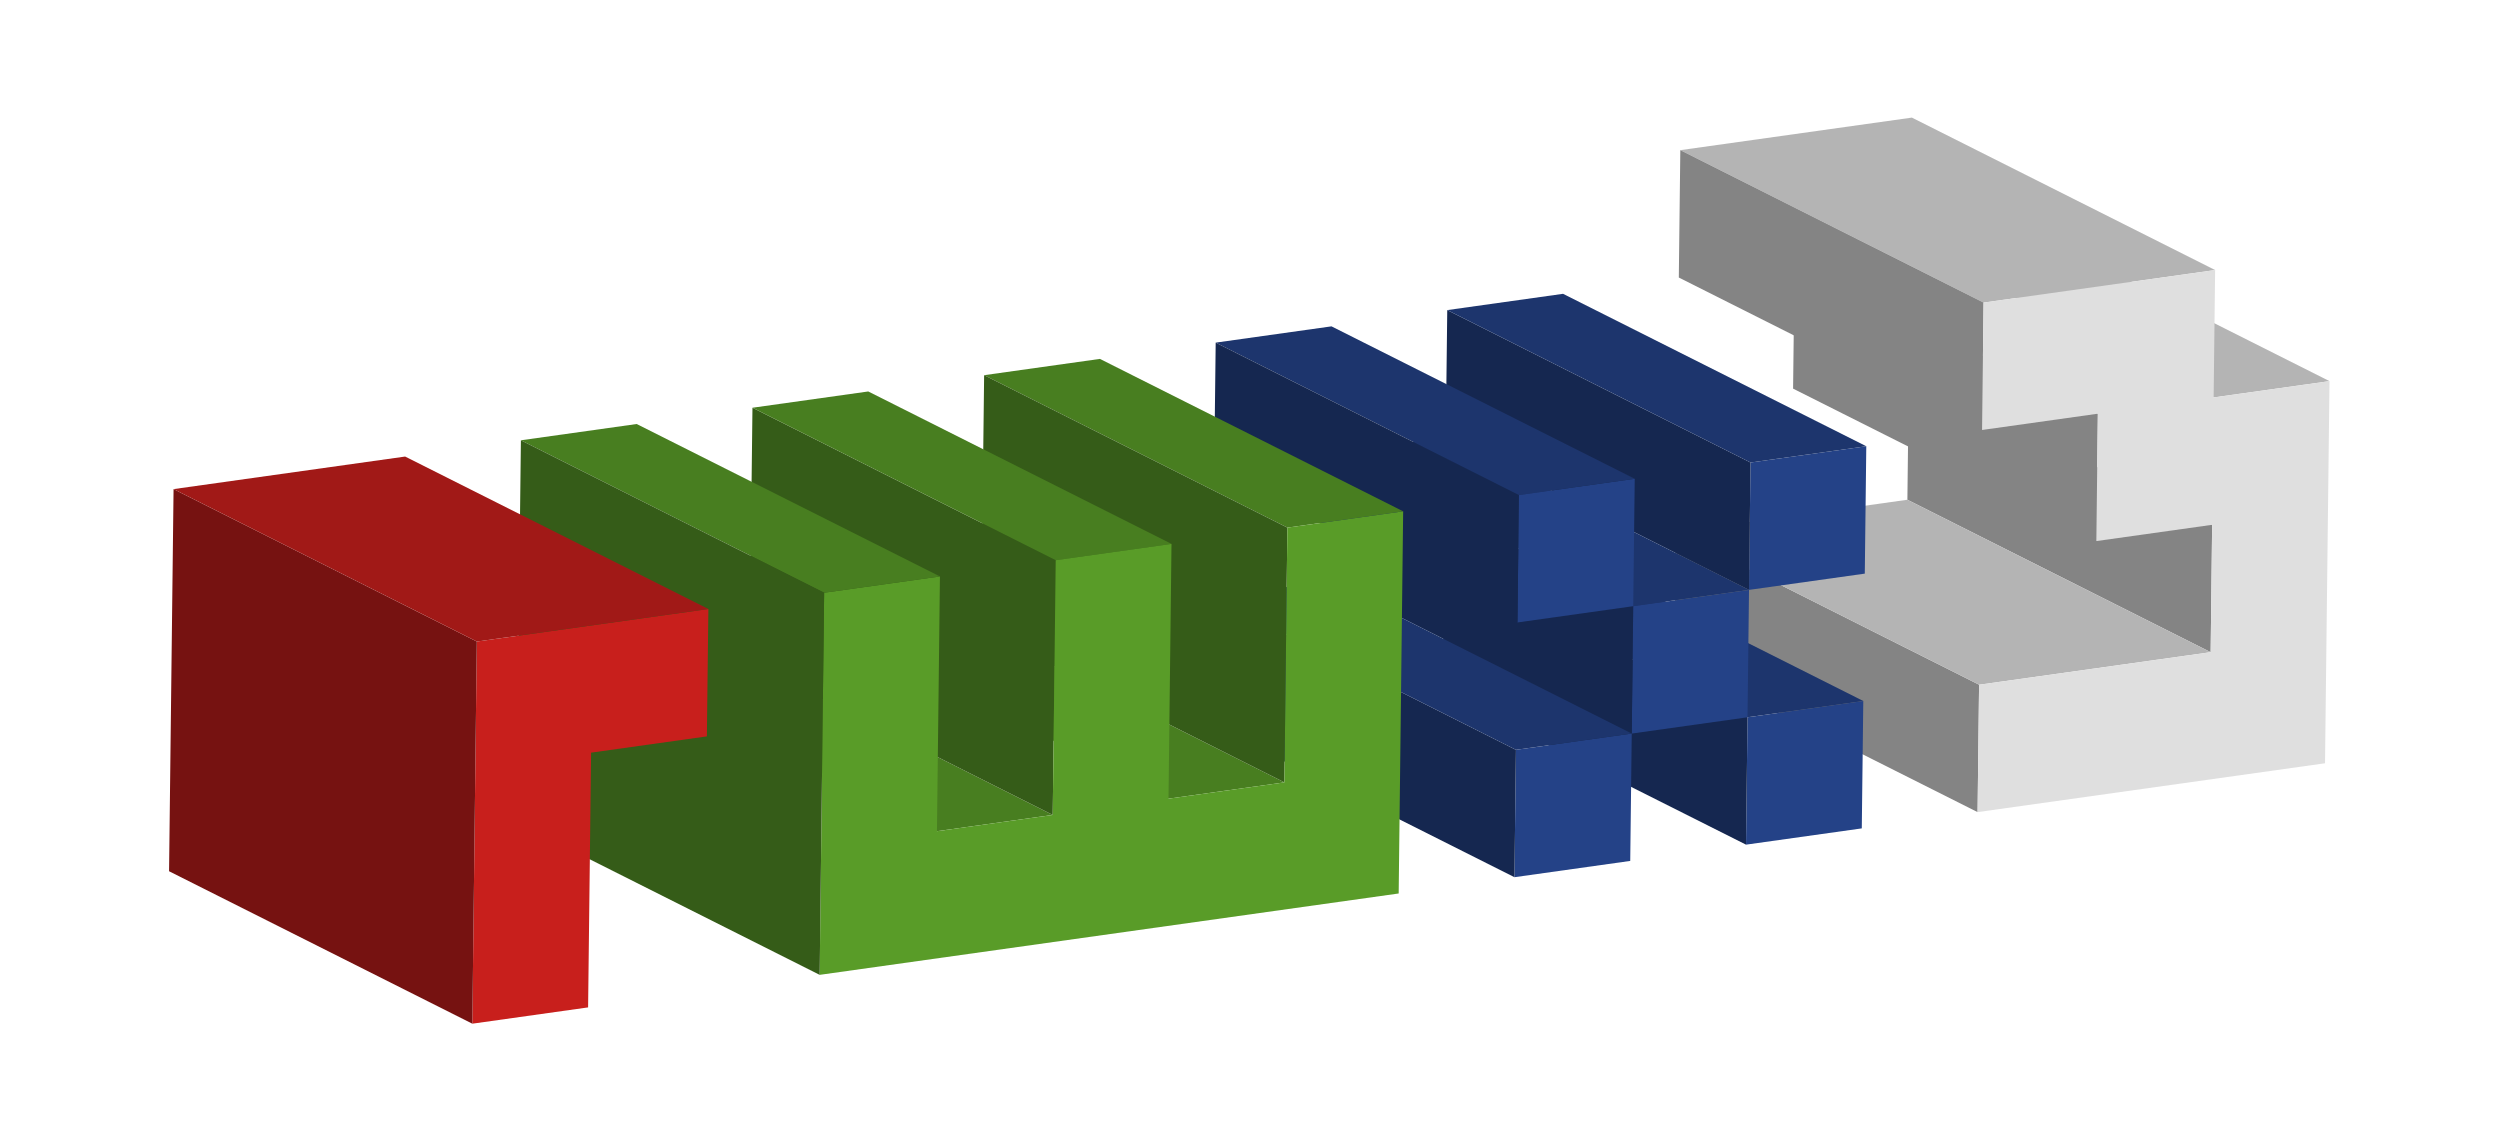 <?xml version="1.0" encoding="utf-8"?>
<!-- Generator: Adobe Illustrator 15.0.2, SVG Export Plug-In . SVG Version: 6.00 Build 0)  -->
<!DOCTYPE svg PUBLIC "-//W3C//DTD SVG 1.1//EN" "http://www.w3.org/Graphics/SVG/1.1/DTD/svg11.dtd">
<svg version="1.1" id="Ebene_1" xmlns="http://www.w3.org/2000/svg" xmlns:xlink="http://www.w3.org/1999/xlink" x="0px" y="0px"
	 width="200px" height="90px" viewBox="0 0 200 90" enable-background="new 0 0 200 90" xml:space="preserve">
<g>
	<g>
		<g enable-background="new    ">
			<g>
				<polygon fill="#848484" points="176.852,52.175 152.591,39.979 152.711,29.789 176.971,41.984 				"/>
			</g>
			<g>
				<polygon fill="#B4B4B4" points="177.091,31.794 152.83,19.599 162.101,18.296 186.36,30.491 				"/>
			</g>
			<g>
				<polygon fill="#848484" points="158.206,64.969 133.946,52.773 134.065,42.583 158.326,54.778 				"/>
			</g>
			<g>
				<polygon fill="#B4B4B4" points="158.326,54.778 134.065,42.583 152.591,39.979 176.852,52.175 				"/>
			</g>
			<g>
				<polygon fill="#848484" points="167.708,43.286 143.447,31.091 143.567,20.901 167.827,33.096 				"/>
			</g>
			<g>
				<polygon fill="#B4B4B4" points="158.685,24.207 134.425,12.012 152.95,9.408 177.21,21.604 				"/>
			</g>
			<g>
				<polygon fill="#848484" points="158.565,34.398 134.305,22.203 134.425,12.012 158.685,24.207 				"/>
			</g>
			<g>
				<polygon fill="#DFDFDF" points="177.21,21.604 177.091,31.794 186.36,30.491 186.002,61.062 158.206,64.969 158.326,54.778 
					176.852,52.175 176.971,41.984 167.708,43.286 167.827,33.096 158.565,34.398 158.685,24.207 				"/>
			</g>
		</g>
		<g enable-background="new    ">
			<g>
				<polygon fill="#244287" points="148.943,66.271 139.682,67.572 139.801,57.382 149.063,56.08 				"/>
			</g>
			<g>
				<polygon fill="#152750" points="139.682,67.572 115.421,55.377 115.541,45.187 139.801,57.382 				"/>
			</g>
			<g>
				<polygon fill="#1D356D" points="139.801,57.382 115.541,45.187 124.804,43.885 149.063,56.08 				"/>
			</g>
		</g>
		<g enable-background="new    ">
			<g>
				<polygon fill="#244287" points="149.303,35.7 149.183,45.89 139.921,47.191 140.04,37.001 				"/>
			</g>
			<g>
				<polygon fill="#152750" points="139.921,47.191 115.661,34.997 115.78,24.807 140.04,37.001 				"/>
			</g>
			<g>
				<polygon fill="#1D356D" points="140.04,37.001 115.78,24.807 125.043,23.505 149.303,35.7 				"/>
			</g>
		</g>
		<g enable-background="new    ">
			<g>
				<polygon fill="#244287" points="130.658,48.494 139.921,47.191 139.801,57.382 130.539,58.684 				"/>
			</g>
			<g>
				<polygon fill="#1D356D" points="130.658,48.494 106.398,36.299 115.661,34.997 139.921,47.191 				"/>
			</g>
			<g>
				<polygon fill="#152750" points="130.539,58.684 106.278,46.489 106.398,36.299 130.658,48.494 				"/>
			</g>
		</g>
		<g enable-background="new    ">
			<g>
				<polygon fill="#244287" points="121.156,70.176 121.275,59.986 130.539,58.684 130.419,68.874 				"/>
			</g>
			<g>
				<polygon fill="#152750" points="121.156,70.176 96.896,57.981 97.016,47.791 121.275,59.986 				"/>
			</g>
			<g>
				<polygon fill="#1D356D" points="121.275,59.986 97.016,47.791 106.278,46.489 130.539,58.684 				"/>
			</g>
		</g>
		<g enable-background="new    ">
			<g>
				<polygon fill="#244287" points="121.515,39.605 130.778,38.303 130.658,48.494 121.396,49.796 				"/>
			</g>
			<g>
				<polygon fill="#1D356D" points="121.515,39.605 97.255,27.41 106.519,26.108 130.778,38.303 				"/>
			</g>
			<g>
				<polygon fill="#152750" points="121.396,49.796 97.135,37.601 97.255,27.41 121.515,39.605 				"/>
			</g>
		</g>
		<g enable-background="new    ">
			<g>
				<polygon fill="#487E20" points="93.48,63.893 69.221,51.697 78.491,50.395 102.751,62.59 				"/>
			</g>
			<g>
				<polygon fill="#487E20" points="102.99,42.209 78.73,30.014 87.993,28.712 112.253,40.907 				"/>
			</g>
			<g>
				<polygon fill="#355C18" points="102.751,62.59 78.491,50.395 78.73,30.014 102.99,42.209 				"/>
			</g>
			<g>
				<polygon fill="#487E20" points="74.956,66.496 50.695,54.302 59.958,53 84.218,65.194 				"/>
			</g>
			<g>
				<polygon fill="#355C18" points="84.218,65.194 59.958,53 60.197,32.619 84.457,44.814 				"/>
			</g>
			<g>
				<polygon fill="#487E20" points="84.457,44.814 60.197,32.619 69.46,31.317 93.72,43.512 				"/>
			</g>
			<g>
				<polygon fill="#599C28" points="112.253,40.907 111.894,71.478 65.573,77.988 65.932,47.418 75.195,46.116 74.956,66.496 
					84.218,65.194 84.457,44.814 93.72,43.512 93.48,63.893 102.751,62.59 102.99,42.209 				"/>
			</g>
			<g>
				<polygon fill="#487E20" points="65.932,47.418 41.672,35.223 50.935,33.921 75.195,46.116 				"/>
			</g>
			<g>
				<polygon fill="#355C18" points="65.573,77.988 41.313,65.794 41.672,35.223 65.932,47.418 				"/>
			</g>
		</g>
		<g enable-background="new    ">
			<g>
				<polygon fill="#C81F1C" points="56.67,48.72 56.55,58.91 47.287,60.212 47.048,80.592 37.786,81.895 38.145,51.323 				"/>
			</g>
			<g>
				<polygon fill="#761211" points="37.786,81.895 13.525,69.699 13.885,39.128 38.145,51.323 				"/>
			</g>
			<g>
				<polygon fill="#A11917" points="38.145,51.323 13.885,39.128 32.41,36.524 56.67,48.72 				"/>
			</g>
		</g>
	</g>
</g>
</svg>
